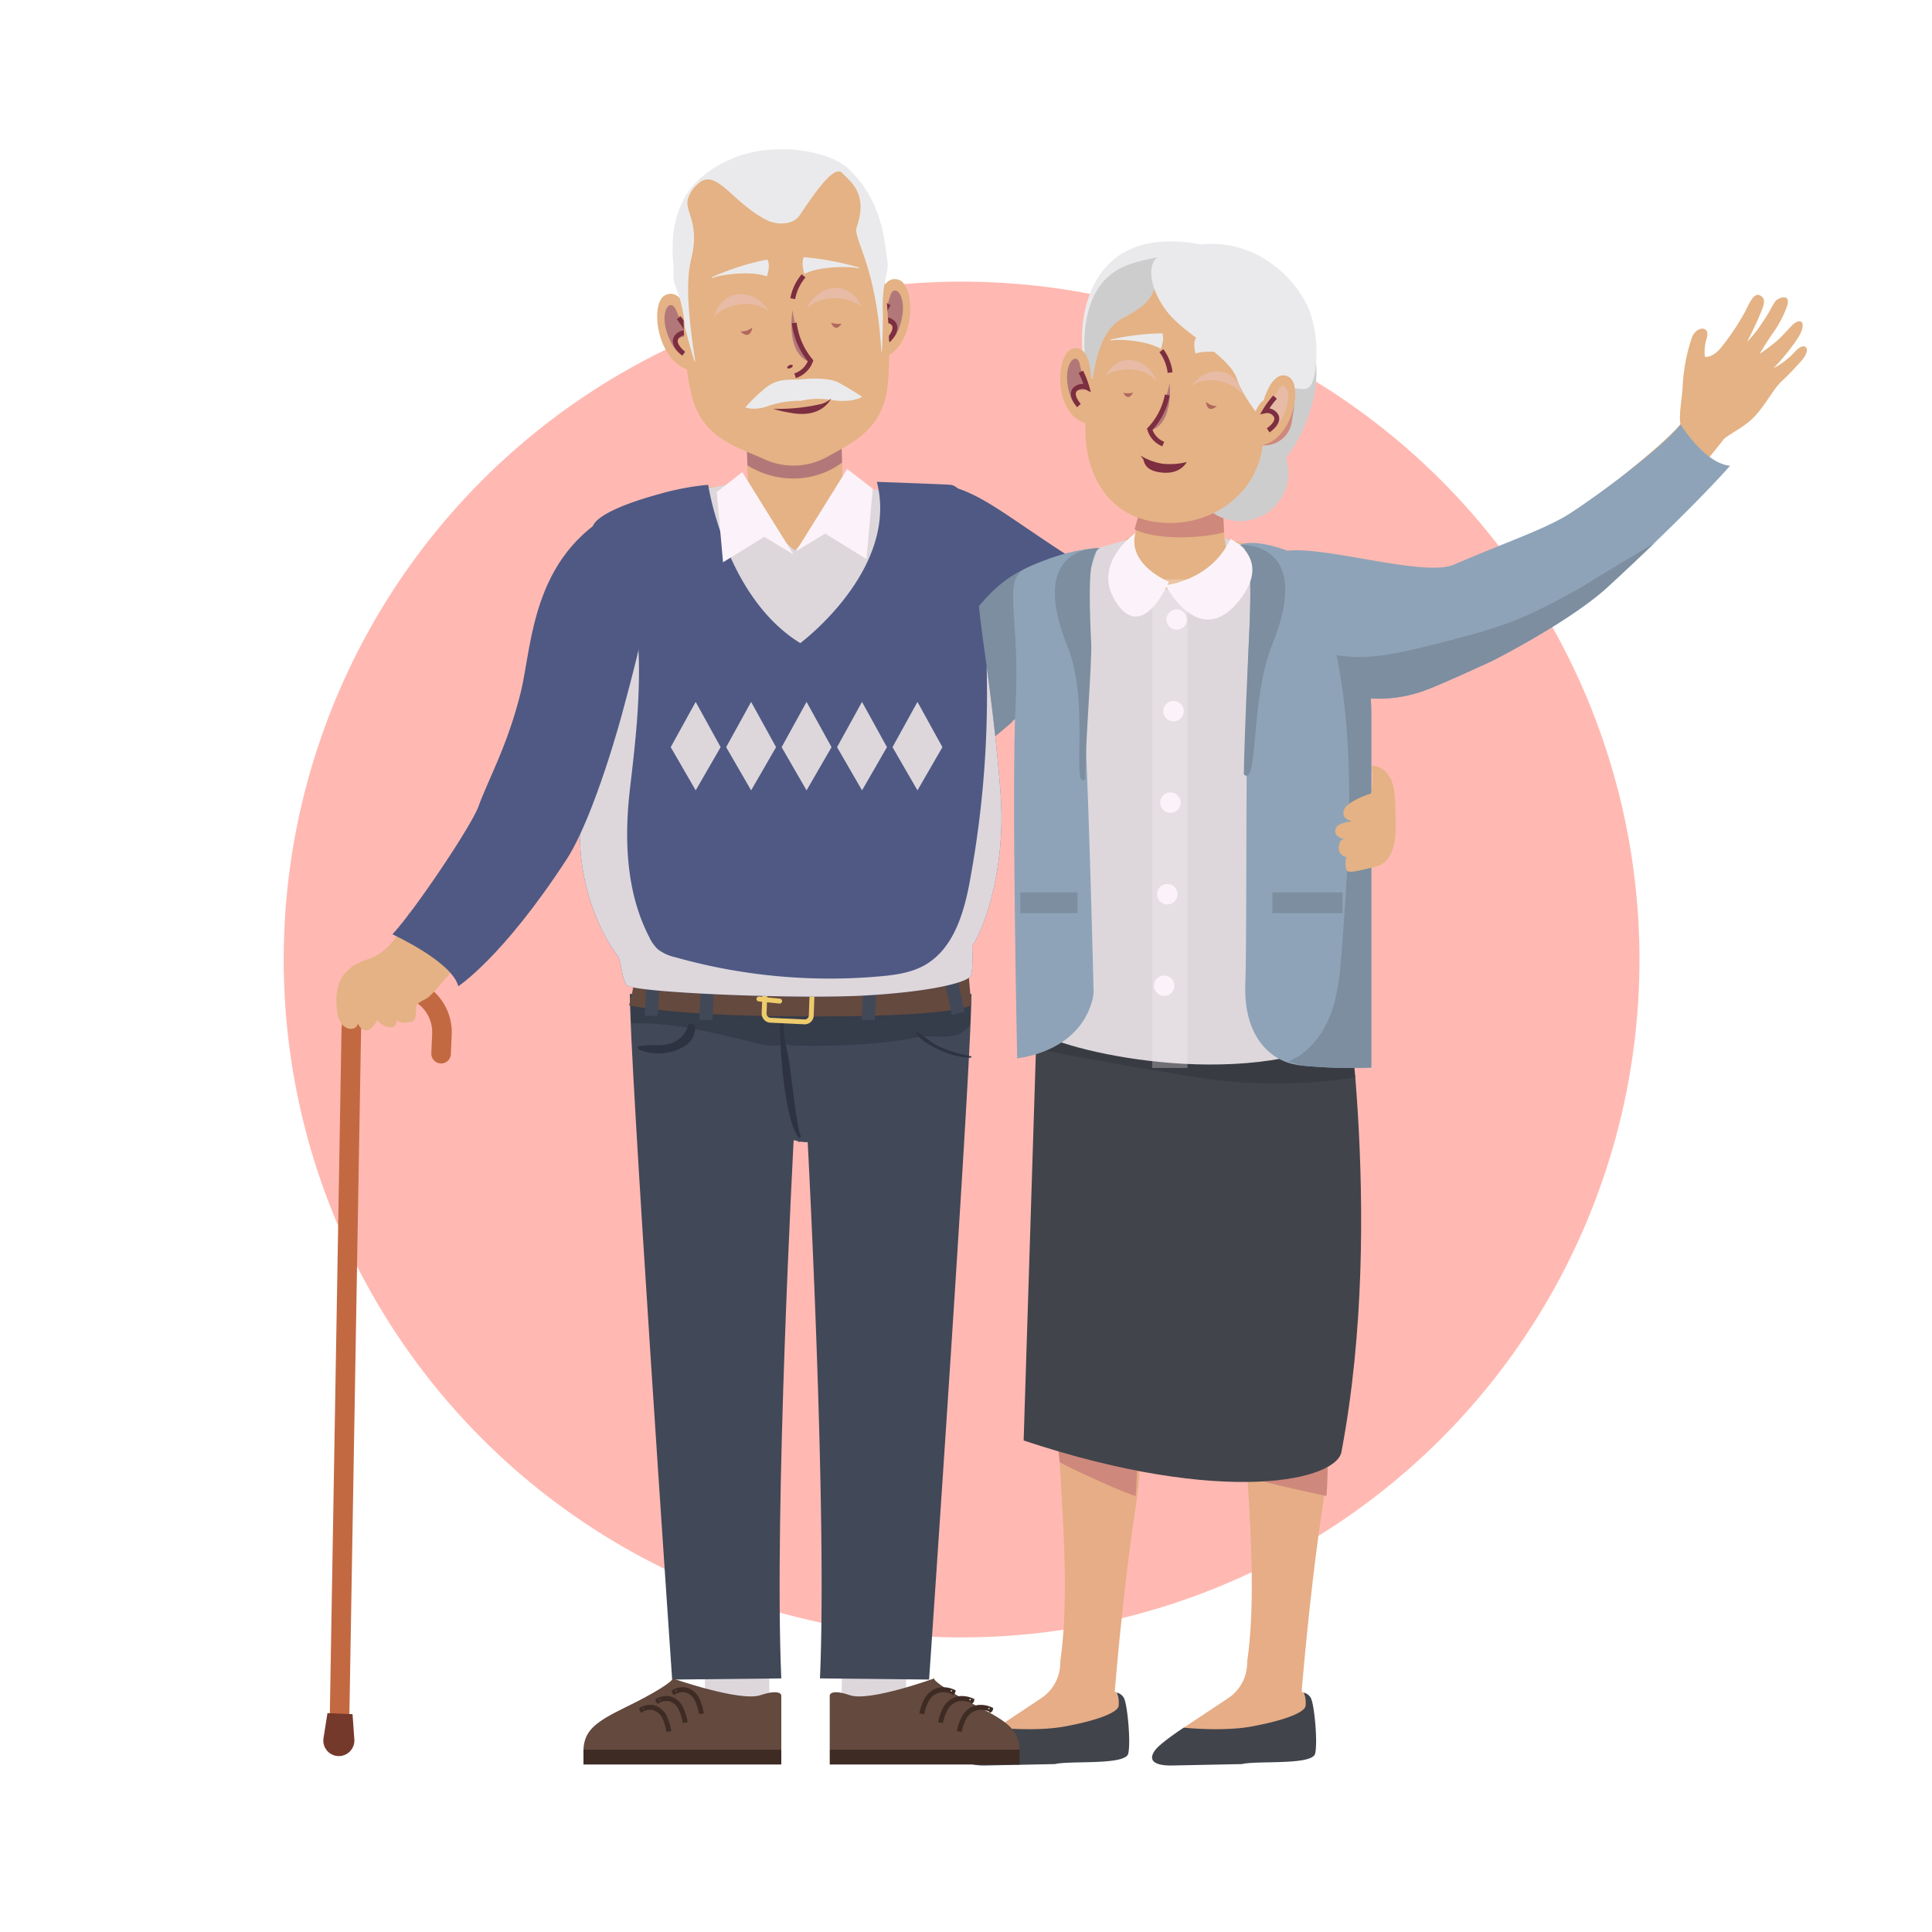 <svg xmlns="http://www.w3.org/2000/svg" xmlns:xlink="http://www.w3.org/1999/xlink" viewBox="0 0 395 395"><defs><style>
      .cls-1 {
        fill: #4d4d4d;
      }

      .cls-2 {
        clip-path: url(#clip-path);
      }

      .cls-3 {
        fill: #ffb9b2;
      }

      .cls-4 {
        fill: #4f5984;
      }

      .cls-5 {
        fill: #7c8e9f;
      }

      .cls-6 {
        fill: #cf887c;
      }

      .cls-7 {
        fill: #e4b284;
      }

      .cls-8 {
        fill: #e6ad86;
      }

      .cls-9 {
        fill: #41444b;
      }

      .cls-10 {
        fill: #393b43;
      }

      .cls-11 {
        fill: #ddd7dc;
      }

      .cls-12 {
        fill: #8ea3b8;
      }

      .cls-13, .cls-14 {
        fill: #fbf3f9;
      }

      .cls-13 {
        opacity: 0.28;
      }

      .cls-15 {
        fill: #3e2b24;
      }

      .cls-16 {
        fill: #63493e;
      }

      .cls-17, .cls-21, .cls-23, .cls-25 {
        fill: none;
        stroke-miterlimit: 10;
      }

      .cls-17 {
        stroke: #3e2b24;
      }

      .cls-18 {
        fill: #414858;
      }

      .cls-19 {
        fill: #353c4a;
      }

      .cls-20 {
        fill: #2d3341;
      }

      .cls-21 {
        stroke: #eecb6c;
      }

      .cls-21, .cls-23 {
        stroke-linecap: round;
        stroke-linejoin: round;
      }

      .cls-22 {
        fill: #b27879;
      }

      .cls-23 {
        stroke: #c36942;
        stroke-width: 4px;
      }

      .cls-24 {
        fill: #75392c;
      }

      .cls-25 {
        stroke: #7d2e40;
      }

      .cls-26 {
        fill: #7d2e40;
      }

      .cls-27 {
        fill: #b26760;
      }

      .cls-28 {
        fill: #eaeaec;
      }

      .cls-29 {
        fill: #e7bba5;
      }

      .cls-30 {
        fill: #cecdcd;
      }
    </style><clipPath id="clip-path"><rect id="Rectangle_234" data-name="Rectangle 234" class="cls-1" width="395" height="395" transform="translate(-3344 -4699)"></rect></clipPath></defs><g id="Mask_Group_23" data-name="Mask Group 23" class="cls-2" transform="translate(3344 4699)"><g id="Group_1236" data-name="Group 1236" transform="translate(-3286 -4668.483)"><ellipse id="Ellipse_118" data-name="Ellipse 118" class="cls-3" cx="138.597" cy="138.597" rx="138.597" ry="138.597" transform="translate(0 27.061)"></ellipse><g id="Group_1234" data-name="Group 1234" transform="translate(8.105 0)"><path id="Path_560" data-name="Path 560" class="cls-4" d="M165.12,89.21c7.32,1.492,12.51,6.259,25.144,14.41s50.579,22.168,56.246,21.922,6,4.475,6,4.475l-3.176,16.916s-32.148-12.149-53.87-18.985-30.334-15.863-30.334-15.863V89.21Z" transform="translate(-38.156 -20.619)"></path><path id="Path_561" data-name="Path 561" class="cls-5" d="M178.815,107.7c-21.93,0-24.059,11.242-31.872,17.885-11.449,9.734-17.9,12.418-21.322,12.972-4.152.677-30.572,2.991-41.091,1.1,0,0,2.091,8.473-.031,13.21,0,0,28.442,7.428,48.449,5.39,10.542-1.076,27.458-16.309,27.458-16.309s0-.054-.008-.154c3.945-2.553,8.966-6.09,11.349-8.489C182.591,122.386,184.475,107.7,178.815,107.7Z" transform="translate(-19.526 -24.892)"></path><path id="Path_562" data-name="Path 562" class="cls-6" d="M254.174,307.759c-1.146-4.86.6-22.629.6-22.629L236.3,287.222a42.581,42.581,0,0,0-.154,14.248C237.343,309.866,254.174,307.759,254.174,307.759Z" transform="translate(-54.456 -65.893)"></path><path id="Path_563" data-name="Path 563" class="cls-6" d="M207.034,307.759c-1.146-4.86.6-22.629.6-22.629l-18.469,2.091a42.582,42.582,0,0,0-.154,14.248C190.21,309.866,207.034,307.759,207.034,307.759Z" transform="translate(-43.562 -65.893)"></path><path id="Path_564" data-name="Path 564" class="cls-7" d="M229.576,89.13l.523,11a70.786,70.786,0,0,0,11.541,2.445s6.505,41.245-27.381,44.013c-25.774,2.1-12.064-40.976-12.064-40.976l9.727-6.551,2.022-8.65Z" transform="translate(-45.882 -20.601)"></path><path id="Path_565" data-name="Path 565" class="cls-6" d="M215.71,98.316l2.2-7.92,15.632-1.276.454,9.781C230.758,99.869,221.185,100.9,215.71,98.316Z" transform="translate(-49.847 -20.598)"></path><g id="Group_178" data-name="Group 178" transform="translate(131.222 235.961)"><path id="Path_566" data-name="Path 566" class="cls-8" d="M208.546,312.785l-7.612-5.905c-.961,2.722-3.4,4.613-5.229,6.828-2.461,15.893,3.106,45.181.023,66.534l11.019,7.651s1.638-21.36,4.483-39.891C214.452,327.118,208.546,312.785,208.546,312.785Z" transform="translate(-176.297 -306.88)"></path><path id="Path_567" data-name="Path 567" class="cls-8" d="M180.81,420.316l-1.73-4.637,9.212-6.12a8.692,8.692,0,0,0,3.752-7.259l11.549,6.213,1.2,4.383-1.346,2.945-8.074,1.023Z" transform="translate(-172.604 -328.93)"></path><path id="Path_568" data-name="Path 568" class="cls-9" d="M177.126,417.546s8.02.846,13.94-.254c7.113-1.323,10.749-2.914,10.98-4.183a5.535,5.535,0,0,0-.408-2.73A2.139,2.139,0,0,1,203.308,412c.531,1.523,1.23,8.343.7,10.819s-11.9,1.407-14.971,2.168l-14.379.292c-1.061.008-5.605,0-3.406-3.1C172.351,420.66,177.126,417.546,177.126,417.546Z" transform="translate(-170.658 -330.797)"></path></g><path id="Path_569" data-name="Path 569" class="cls-6" d="M209.71,320.68l-15.97,9.35c.454,3.222,1.184,8.85,1.584,12.495,1.922,1.192,13.625,6.513,15.532,6.928C211.679,338.673,210.971,325.609,209.71,320.68Z" transform="translate(-44.77 -74.108)"></path><g id="Group_179" data-name="Group 179" transform="translate(169.437 235.961)"><path id="Path_570" data-name="Path 570" class="cls-8" d="M258.246,312.785l-7.612-5.905c-.961,2.722-3.4,4.613-5.229,6.828-2.461,15.893,3.106,45.181.023,66.534l11.019,7.651s1.638-21.36,4.483-39.891C264.144,327.118,258.246,312.785,258.246,312.785Z" transform="translate(-225.997 -306.88)"></path><path id="Path_571" data-name="Path 571" class="cls-8" d="M230.51,420.316l-1.73-4.637,9.212-6.12a8.692,8.692,0,0,0,3.752-7.259l11.549,6.213,1.2,4.383-1.346,2.945-8.074,1.023Z" transform="translate(-222.305 -328.93)"></path><path id="Path_572" data-name="Path 572" class="cls-9" d="M226.826,417.546s8.02.846,13.94-.254c7.113-1.323,10.749-2.914,10.98-4.183a5.535,5.535,0,0,0-.407-2.73A2.14,2.14,0,0,1,253.008,412c.531,1.523,1.23,8.343.7,10.819s-11.9,1.407-14.971,2.168l-14.379.292c-1.061.008-5.605,0-3.406-3.1C222.051,420.66,226.826,417.546,226.826,417.546Z" transform="translate(-220.358 -330.797)"></path></g><path id="Path_573" data-name="Path 573" class="cls-6" d="M259.41,320.68l-15.97,9.35c.454,3.222.9,11.242,1.3,14.879,1.922,1.192,5.083,2,10.319,3.16q3.426.761,6.3,1.384C262.171,338.673,260.671,325.609,259.41,320.68Z" transform="translate(-56.255 -74.108)"></path><path id="Path_574" data-name="Path 574" class="cls-9" d="M189.447,209.73s33.225,7.9,61.567,2.791c0,0,9.3,53.855.231,101.943-.446,6.167-23.99,11.634-65.035-2Z" transform="translate(-43.03 -48.469)"></path><path id="Path_575" data-name="Path 575" class="cls-10" d="M211.124,210.34l-19.584,22.5s14.063,2.73,31.256,5.513a106.66,106.66,0,0,0,32.456,0l-5.036-20.815Z" transform="translate(-44.262 -48.61)"></path><path id="Path_576" data-name="Path 576" class="cls-11" d="M188.965,204.366c7.443,4.521,44.7,12.587,66.373-.338-.438-7.635-7.9-27.789-10.073-33.048-5.19-12.549-.523-18.123,1.038-30.664s2.391-26.666,2.391-26.666c-5.39-4.829-21.322-10.219-21.322-10.219s3.176,9.658-10.734,10.419c-6.228.338-5.206.085-6.951-2.353-4.575-6.405-1.507-7.9-1.507-7.9s-16.37,4.191-18.07,6.351-2.806,13.31-3.329,24.928C186.274,146.212,192.579,178.938,188.965,204.366Z" transform="translate(-43.155 -23.905)"></path><path id="Path_577" data-name="Path 577" class="cls-12" d="M200.7,106.06s-4.444,10.373-3.237,25.244,2.407,65.627,2.407,65.627-.6,11.149-15.632,13.471c0,0-1.169-55.946-.338-71.771.976-18.569-2.622-25.628,1.653-28.188C186.677,109.766,194.128,106.337,200.7,106.06Z" transform="translate(-42.382 -24.513)"></path><path id="Path_578" data-name="Path 578" class="cls-7" d="M366.981,50.325A16.072,16.072,0,0,1,362.6,53.7a46.153,46.153,0,0,0,4.613-5.636c1.869-2.668,1.522-4.206.4-3.891s-1.323,1-3.968,3.629a37.193,37.193,0,0,1-3.906,2.983s1.061-1.853,2.6-4.1a22.181,22.181,0,0,0,2.814-5.167c.869-2.091.046-2.614-1.315-2.1s-1.269,1.722-3.56,4.983a23.916,23.916,0,0,1-3.129,3.937s1.622-3.106,2.491-5.2,1.553-3.445.323-4.221-2.053.884-3.16,3.168a48.741,48.741,0,0,1-4.514,6.851c-2.038,2.845-3.745,2.453-3.745,2.453a8.917,8.917,0,0,1,.4-3.891c.7-2.545-2.153-2.4-3.045-.092a37.094,37.094,0,0,0-1.891,9.742c-.038,2.007-.884,6.436-.446,8.028-3.875,4.267-8.466,7.681-12.441,11.088C324.66,81.8,318.447,87.848,311.457,91.4c-8.75,4.444-18.4,5.475-25.5,7.2l1.407,16.839s11.78-2.368,27.535-11.849,15.894-12.01,24.182-20.115a179.211,179.211,0,0,0,13.372-15.309c1.569-1.261,3.583-2.153,5.467-3.829,2.637-2.353,4.337-6,6.136-7.774A61.128,61.128,0,0,0,368.449,52C370.441,49.587,368.949,48.126,366.981,50.325Z" transform="translate(-66.08 -8.954)"></path><path id="Path_579" data-name="Path 579" class="cls-12" d="M343.941,81.608s-4.675,5.4-15.548,15.855q-4.083,3.956-9.388,8.843c-7.774,7.182-23.675,15.194-23.675,15.194s-9.873,4.567-13.049,5.767a27.378,27.378,0,0,1-11.8,1.922c.054,1.161.092,2.276.092,3.345v72.132a104.737,104.737,0,0,1-14.317-.423s-.015-.008-.023,0a16.153,16.153,0,0,1-2.461-.507c-4.483-1.392-9.335-6.044-8.95-16.263.277-7.551.138-33.863.354-53.309.077-6.913.192-12.956.392-16.97.746-15.34,0-18.592-1.845-19.377,0,0,2.245-1.515,9.7,1.153h.015c.4-.038.823-.062,1.276-.069,8.966-.192,27.058,5.39,32.779,2.922,10.311-4.444,17.208-6.751,22.422-9.681,3.66-2.061,19.961-13.817,23.89-18.992C333.8,73.142,338.766,81.193,343.941,81.608Z" transform="translate(-56.319 -16.908)"></path><rect id="Rectangle_22" data-name="Rectangle 22" class="cls-5" width="14.34" height="4.244" transform="translate(194.036 151.941)"></rect><rect id="Rectangle_23" data-name="Rectangle 23" class="cls-5" width="11.711" height="4.244" transform="translate(142.496 151.941)"></rect><path id="Path_580" data-name="Path 580" class="cls-5" d="M250.353,125.475c-4.6,11.349-2.822,29.426-5.836,26.651.077-6.913.846-23.5,1.038-27.512.746-15.34,0-18.592-1.845-19.377C243.71,105.229,258.965,104.191,250.353,125.475Z" transform="translate(-56.317 -24.32)"></path><path id="Path_581" data-name="Path 581" class="cls-5" d="M197.148,126.313c4.6,11.349.592,29.711,3.606,26.935-.077-6.913,1.384-23.783,1.184-27.8-.746-15.34,0-18.592,1.845-19.377C203.792,106.068,188.536,105.03,197.148,126.313Z" transform="translate(-44.949 -24.513)"></path><rect id="Rectangle_24" data-name="Rectangle 24" class="cls-13" width="7.228" height="99.913" transform="translate(169.454 87.914)"></rect><path id="Path_582" data-name="Path 582" class="cls-14" d="M223.95,113.065s9.258-.838,13.256-9.435c0,0,9.2,4.1,1.261,13.21S223.95,113.065,223.95,113.065Z" transform="translate(-51.751 -23.951)"></path><path id="Path_583" data-name="Path 583" class="cls-14" d="M221.107,112s-8.558-3.406-6.836-9.973c0,0-8.8,6.059-4.237,13.725C215.617,125.105,221.107,112,221.107,112Z" transform="translate(-48.232 -23.582)"></path><ellipse id="Ellipse_20" data-name="Ellipse 20" class="cls-14" cx="2.084" cy="2.084" rx="2.084" ry="2.084" transform="matrix(0.948, -0.318, 0.318, 0.948, 171.826, 94.834)"></ellipse><path id="Path_584" data-name="Path 584" class="cls-14" d="M225.712,150.833A2.083,2.083,0,1,1,227.5,148.5,2.085,2.085,0,0,1,225.712,150.833Z" transform="translate(-51.614 -33.901)"></path><path id="Path_585" data-name="Path 585" class="cls-14" d="M224.892,175.173a2.083,2.083,0,1,1,1.792-2.338A2.085,2.085,0,0,1,224.892,175.173Z" transform="translate(-51.424 -39.525)"></path><path id="Path_586" data-name="Path 586" class="cls-14" d="M224.062,199.523a2.083,2.083,0,1,1,1.792-2.338A2.085,2.085,0,0,1,224.062,199.523Z" transform="translate(-51.232 -45.152)"></path><path id="Path_587" data-name="Path 587" class="cls-14" d="M223.232,223.863a2.083,2.083,0,1,1,1.792-2.338A2.085,2.085,0,0,1,223.232,223.863Z" transform="translate(-51.04 -50.777)"></path><path id="Path_588" data-name="Path 588" class="cls-5" d="M331.375,104.78q-4.094,3.945-9.381,8.827c-7.781,7.182-23.683,15.2-23.683,15.2s-9.873,4.567-13.048,5.767a27.427,27.427,0,0,1-11.811,1.922c.061,1.153.1,2.268.1,3.337v72.132a104.728,104.728,0,0,1-14.317-.423s-.015-.015-.023,0c-.861-.315-1.73-.577-2.622-.815,4.183-1.669,7.136-5.6,8.712-9.827,1.561-4.229,1.907-8.8,2.245-13.287,1.492-20,2.837-40.3-1.084-59.975,6.436,1.138,13-.454,19.346-2.045,6.436-1.607,12.918-3.229,19.015-5.828a126.354,126.354,0,0,0,15.463-8.335C323.986,109.209,327.669,106.987,331.375,104.78Z" transform="translate(-59.293 -24.217)"></path><g id="Group_180" data-name="Group 180" transform="translate(105.985 302.895)"><path id="Path_589" data-name="Path 589" class="cls-11" d="M138.078,393.93c2.576.208,5.167.369,7.766.5a55.549,55.549,0,0,0,5.928.861c-.361,3.445-.669,6.582-.753,8.85-.261,6.766.953,7.243.953,7.243l-14.071-.861c-.069-.469-.154-7.059.169-11.757C138.162,397.375,138.116,395.745,138.078,393.93Z" transform="translate(-137.836 -393.93)"></path></g><g id="Group_181" data-name="Group 181" transform="translate(103.535 312.637)"><path id="Path_590" data-name="Path 590" class="cls-15" d="M163.8,421.26c.431,0,9.681,3.3,9.681,3.3v3.03H134.65v-3.03Z" transform="translate(-134.65 -409.988)"></path><path id="Path_591" data-name="Path 591" class="cls-16" d="M156,406.6c-.146.554,3.276,2.891,9.25,5.913s8.089,4.813,8.227,8.666H134.65V410.037s.146-1.376,4.129,0S156,406.6,156,406.6Z" transform="translate(-134.65 -406.6)"></path></g><path id="Path_592" data-name="Path 592" class="cls-17" d="M165.281,410.181a.208.208,0,0,0,.208-.161,4.919,4.919,0,0,0-2.484-.4,4.034,4.034,0,0,0-2.791,1.884,9.557,9.557,0,0,0-1.084,3.022" transform="translate(-36.772 -94.653)"></path><path id="Path_593" data-name="Path 593" class="cls-17" d="M170.271,412.521a.208.208,0,0,0,.208-.161,4.919,4.919,0,0,0-2.484-.4,4.034,4.034,0,0,0-2.791,1.884,9.559,9.559,0,0,0-1.084,3.022" transform="translate(-37.925 -95.194)"></path><path id="Path_594" data-name="Path 594" class="cls-17" d="M175.261,414.871a.208.208,0,0,0,.208-.161,4.919,4.919,0,0,0-2.484-.4,4.034,4.034,0,0,0-2.791,1.884,9.557,9.557,0,0,0-1.084,3.022" transform="translate(-39.078 -95.737)"></path><g id="Group_182" data-name="Group 182" transform="translate(77.046 302.895)"><path id="Path_595" data-name="Path 595" class="cls-11" d="M114.094,393.93c-2.576.208-5.167.369-7.766.5a55.551,55.551,0,0,1-5.928.861c.361,3.445.669,6.582.754,8.85.261,6.766-.953,7.243-.953,7.243l14.071-.861c.069-.469.154-7.059-.169-11.757C114.01,397.375,114.056,395.745,114.094,393.93Z" transform="translate(-100.2 -393.93)"></path></g><path id="Path_596" data-name="Path 596" class="cls-18" d="M118.4,254.554c.046.469.415,3.952.961,9.042.554-9.189,1.545-29.273,2.276-38.446-20.492,2.822-40.1-.531-40.1-.531-.361,9.419,8.62,140.166,8.62,140.166l22.314-.238C110.948,329.946,115,254.5,115,254.5,118.137,255.284,118.391,254.746,118.4,254.554Z" transform="translate(-18.839 -51.91)"></path><path id="Path_597" data-name="Path 597" class="cls-19" d="M108.97,235.008c4.26.961,10.111-2.4,13.418,1.13.3-8.274-1.03-7.351-.761-10.68C102,227.711,81.55,224.62,81.55,224.62c.308,2.222.1,4.221.277,6.013C91.461,230.372,99.127,232.794,108.97,235.008Z" transform="translate(-18.845 -51.91)"></path><path id="Path_598" data-name="Path 598" class="cls-18" d="M161.639,224.62A151.156,151.156,0,0,1,127.36,225.8c.092,5.744-.684,22.229-1.061,28.027-.023.346-.046.692-.069,1.046a14.51,14.51,0,0,0,1.945-.377s4.052,75.446,2.53,110.047l22.314.238C153.019,364.786,162,234.039,161.639,224.62Z" transform="translate(-29.169 -51.91)"></path><path id="Path_599" data-name="Path 599" class="cls-19" d="M123.6,235.008c.807.323,16.293.523,25.666-1.423,4.906-1.015,8.373,1.153,11.449-2.522.269-1.9-.008-4.052.323-6.444a180.441,180.441,0,0,1-34.271,1.353C126.783,227.7,123.692,230.21,123.6,235.008Z" transform="translate(-28.562 -51.91)"></path><path id="Path_600" data-name="Path 600" class="cls-20" d="M125.659,255.021c-.946-2.13-2.115-14.955-2.737-17.239a27.659,27.659,0,0,1-.807-6.836.288.288,0,0,0-.577,0c-.392,4.344.784,21.022,3.7,24.4C125.444,255.59,125.767,255.274,125.659,255.021Z" transform="translate(-28.068 -53.307)"></path><path id="Path_601" data-name="Path 601" class="cls-16" d="M82.5,218.54s.223,1.784,21.783,2.868c22.375,1.123,40.622-.677,46.412-2.437l.569,6.52s-2.322,2.6-38.077,2.284c-23.567-.208-31.879-2.245-31.879-2.245S82.6,220.87,82.5,218.54Z" transform="translate(-18.789 -50.505)"></path><path id="Path_602" data-name="Path 602" class="cls-21" d="M125.529,229.506l-7.112-.338a1.377,1.377,0,0,1-1.207-1.492l.192-5.19a1.353,1.353,0,0,1,1.315-1.376l7.112.338a1.377,1.377,0,0,1,1.207,1.492l-.192,5.19A1.343,1.343,0,0,1,125.529,229.506Z" transform="translate(-27.085 -51.099)"></path><path id="Path_603" data-name="Path 603" class="cls-18" d="M145.823,229.091,143.17,229l.423-8.189,2.661.085Z" transform="translate(-33.084 -51.03)"></path><path id="Path_604" data-name="Path 604" class="cls-18" d="M102.633,229.091,99.98,229l.423-8.189,2.66.085Z" transform="translate(-23.104 -51.03)"></path><path id="Path_605" data-name="Path 605" class="cls-18" d="M169.2,227l-2.591.584-1.669-8.028,2.591-.592Z" transform="translate(-38.115 -50.602)"></path><path id="Path_606" data-name="Path 606" class="cls-18" d="M88.13,227.981l-2.66-.092L85.9,219.7l2.66.085Z" transform="translate(-19.75 -50.773)"></path><line id="Line_11" data-name="Line 11" class="cls-21" x2="4.244" y2="0.438" transform="translate(89.056 173.725)"></line><path id="Path_607" data-name="Path 607" class="cls-20" d="M168.779,239.671a30.249,30.249,0,0,1-6.244-1.884c-1.822-.853-3.091-2.145-4.783-3.083-.115-.069-.231.062-.177.146.846,1.53,3.1,2.745,4.867,3.552a16.1,16.1,0,0,0,6.29,1.561A.148.148,0,1,0,168.779,239.671Z" transform="translate(-36.41 -54.236)"></path><path id="Path_608" data-name="Path 608" class="cls-20" d="M95.313,233.21c-.015-.461-1.23-1.053-1.361-.607a5.464,5.464,0,0,1-3.706,3.96c-1.876.623-4.652.062-6.5.584-.377.108-.077.546.415.761a10.266,10.266,0,0,0,8-.277C94.152,236.747,95.383,235.263,95.313,233.21Z" transform="translate(-19.314 -53.718)"></path><g id="Group_183" data-name="Group 183" transform="translate(53.186 312.637)"><path id="Path_609" data-name="Path 609" class="cls-15" d="M79.25,421.26c-.446,0-10.08,3.3-10.08,3.3v3.03h40.445v-3.03Z" transform="translate(-69.17 -409.988)"></path><path id="Path_610" data-name="Path 610" class="cls-16" d="M87.378,406.6c.146.554-3.406,2.891-9.635,5.913s-8.42,4.813-8.573,8.666h40.445V410.037s-.146-1.376-4.3,0S87.378,406.6,87.378,406.6Z" transform="translate(-69.17 -406.6)"></path></g><path id="Path_611" data-name="Path 611" class="cls-17" d="M93.527,410.181a.182.182,0,0,1-.177-.161,3.785,3.785,0,0,1,2.161-.4,3.539,3.539,0,0,1,2.422,1.884,10.308,10.308,0,0,1,.938,3.022" transform="translate(-21.571 -94.653)"></path><path id="Path_612" data-name="Path 612" class="cls-17" d="M89.207,412.521a.182.182,0,0,1-.177-.161,3.785,3.785,0,0,1,2.161-.4,3.539,3.539,0,0,1,2.422,1.884,10.31,10.31,0,0,1,.938,3.022" transform="translate(-20.573 -95.194)"></path><path id="Path_613" data-name="Path 613" class="cls-17" d="M84.877,414.871a.182.182,0,0,1-.177-.161,3.785,3.785,0,0,1,2.161-.4,3.539,3.539,0,0,1,2.422,1.884,10.309,10.309,0,0,1,.938,3.022" transform="translate(-19.573 -95.737)"></path><g id="Group_184" data-name="Group 184" transform="translate(86.342 51.529)"><rect id="Rectangle_25" data-name="Rectangle 25" class="cls-7" width="19.361" height="19.8" transform="translate(20.064 25.071) rotate(178.39)"></rect><path id="Path_614" data-name="Path 614" class="cls-22" d="M112.651,80.1a17.466,17.466,0,0,0,9.573,2.7A16.554,16.554,0,0,0,132,79.553l-.354-12.533-19.354.546Z" transform="translate(-112.29 -67.02)"></path></g><path id="Path_615" data-name="Path 615" class="cls-7" d="M135.283,89.9s-1.061-.431-11.526-1.069c-9.95-.615-11.672.185-23.444.761,0,0-7.089,36.647,16.662,33.34C153.644,117.829,135.283,89.9,135.283,89.9Z" transform="translate(-22.951 -20.481)"></path><path id="Path_616" data-name="Path 616" class="cls-11" d="M107.7,91.6l.469-2.991-9.873,1.5L96.33,102.935l13.087,18.046,6.882,17.57,9.988-12.31,11.6-9.012,4.667-14.463L139.9,91.124,134.261,89.9l-4.168-.308-11.526,13.072Z" transform="translate(-22.26 -20.48)"></path><path id="Path_617" data-name="Path 617" class="cls-11" d="M106.69,107.816l7.958-3.114,5.475,2.153-1.1,16.816h5.859l-1.638-16.816,4.014-2.153,7.466-1.453-2.807-6.259L121.284,104.6l-7.235-5.559-7.359,2.4Z" transform="translate(-24.654 -22.417)"></path><path id="Path_618" data-name="Path 618" class="cls-4" d="M148.393,183.309s.277,4.913-.285,6.128-7.266,3.16-21.291,4c-14.01.83-47.927-.577-49.042-2.1s-1.107-5.252-1.945-6.167S69.51,176.4,68.4,164.7c-.946-9.934.915-52.1,2.353-66.773.254-2.645,7.558-5.336,13.687-7A54.161,54.161,0,0,1,94.43,89.04s3.437,22.914,18.831,32.371c0,0,20.269-15.071,15.655-32.971,0,0,13.033.454,14.971.6,4.314.323,4.36,11.872,6.213,27.719.215,1.822.684,5.144,1.253,9.35.961,7.1,2.176,16.747,2.868,26.182C155.336,167.308,150.892,179.864,148.393,183.309Z" transform="translate(-15.747 -20.441)"></path><path id="Path_619" data-name="Path 619" class="cls-14" d="M125.67,101.834,136.15,85.01l5.221,4.06-1.292,14.363-8.435-5.206Z" transform="translate(-29.04 -19.648)"></path><path id="Path_620" data-name="Path 620" class="cls-14" d="M120.3,102.684,109.823,85.86l-5.213,4.068,1.284,14.356,8.435-5.206Z" transform="translate(-24.173 -19.845)"></path><path id="Path_621" data-name="Path 621" class="cls-23" d="M4.26,374.463,6.7,231.591a9.274,9.274,0,0,1,9.658-8.873h0a9.274,9.274,0,0,1,8.873,9.658l-.169,4.006" transform="translate(-0.984 -51.469)"></path><path id="Path_622" data-name="Path 622" class="cls-24" d="M3.037,424.611h0a3.172,3.172,0,0,1-3-3.66l.807-5.121,5.129.215.369,5.175A3.187,3.187,0,0,1,3.037,424.611Z" transform="translate(0 -96.096)"></path><g id="Group_185" data-name="Group 185" transform="translate(2.669 155.909)"><path id="Path_623" data-name="Path 623" class="cls-7" d="M18.295,202.77s-2.322,7.789-8.466,9.719-6.751,6.39-6.2,10.665S7.7,227.3,7.845,225.561c0,0,.807,2.045,2.437,1.238a5.6,5.6,0,0,0,1.569-1.938,3.6,3.6,0,0,0,2.714,1.538c1.561-.108,1.192-1.7,1.192-1.7s.208,1.169,2.783.569c.646-.154,1.184.138,1.238-2.883.023-1.2,1.584-1.4,2.591-2.222,1.53-1.253,6.843-7.958,6.843-7.958Z" transform="translate(-3.471 -202.77)"></path></g><path id="Path_624" data-name="Path 624" class="cls-11" d="M148.393,186.161s.277,4.913-.285,6.128-7.266,3.16-21.291,4c-14.01.83-47.927-.577-49.042-2.1s-1.107-5.252-1.945-6.167-6.32-8.773-7.428-20.469c-.946-9.934.915-52.1,2.353-66.773,5.106,2.007,5.044,5.536,6.836,10.426,4.506,12.257,2.322,30.226.869,42.652-1.215,10.357-.861,21.3,3.937,30.541a7.964,7.964,0,0,0,1.745,2.461,9.031,9.031,0,0,0,3.552,1.622A116.443,116.443,0,0,0,129.47,192.4c3.122-.277,6.321-.707,9.073-2.207,6.321-3.483,8.4-11.426,9.611-18.539a208.645,208.645,0,0,0,3.2-42.683c.961,7.1,2.176,16.747,2.868,26.182C155.336,170.159,150.892,182.716,148.393,186.161Z" transform="translate(-15.747 -23.293)"></path><path id="Path_625" data-name="Path 625" class="cls-4" d="M66.458,94.676c-19.677,8.666-19.4,28.112-21.837,38.077-2.668,10.888-6.628,17.785-8.658,23.406-1.422,3.96-13.141,21.407-17.593,26.143,0,0,12.2,5.575,13.464,10.611,0,0,9-5.782,22.1-25.859,5.79-8.873,11.388-29.834,11.388-29.834s2.868-10.5,3.522-13.825C73.424,100.243,71.641,92.392,66.458,94.676Z" transform="translate(-4.245 -21.795)"></path><path id="Path_626" data-name="Path 626" class="cls-11" d="M102.574,156.2l-5.1-9.258L92.37,156.2l5.106,8.835Z" transform="translate(-21.345 -33.96)"></path><path id="Path_627" data-name="Path 627" class="cls-11" d="M117.314,156.2l-5.1-9.258L107.11,156.2l5.106,8.835Z" transform="translate(-24.751 -33.96)"></path><path id="Path_628" data-name="Path 628" class="cls-11" d="M132.064,156.2l-5.106-9.258-5.1,9.258,5.1,8.835Z" transform="translate(-28.16 -33.96)"></path><path id="Path_629" data-name="Path 629" class="cls-11" d="M146.8,156.2l-5.1-9.258L136.6,156.2l5.106,8.835Z" transform="translate(-31.566 -33.96)"></path><path id="Path_630" data-name="Path 630" class="cls-11" d="M161.544,156.2l-5.1-9.258L151.34,156.2l5.106,8.835Z" transform="translate(-34.972 -33.96)"></path><path id="XMLID_43_" class="cls-7" d="M281.285,171.017c.146,5.836.977,12.395-4.329,13.648-3.775.892-5.436,1.361-5.636.454a4.524,4.524,0,0,1,.023-2.537,1.843,1.843,0,0,1-1.561-2.076c.2-1.807,1.23-1.576,1.23-1.576s-2.66-.361-1.776-2.33c.454-1.007,3.13-1.323,3.13-1.323s-2.214-.538-1.5-2.361,5.544-3.329,5.544-3.329a17.326,17.326,0,0,0,.092-5.628C276.5,163.951,281.1,163.582,281.285,171.017Z" transform="translate(-62.174 -37.891)"></path><path id="XMLID_42_" class="cls-7" d="M95.627,44.212s-1.469-7.166-5.136-5.544-1.538,15.863,6.759,15.563c0,0,1.63-.723.707-5.021C97.026,44.9,95.627,44.212,95.627,44.212Z" transform="translate(-20.511 -8.884)"></path><g id="XMLID_39_" transform="translate(69.758 31.866)"><path id="XMLID_41_" class="cls-22" d="M95.949,47.563a23.944,23.944,0,0,1-2.783-4.913c-1.238-3.176-3.975.338-1.33,5.967,1.6,3.391,2.814,2.768,2.814,2.768S93.081,49,93.258,48.478C93.412,48.047,95.949,47.563,95.949,47.563Z" transform="translate(-90.722 -41.448)"></path><path id="XMLID_40_" class="cls-25" d="M95.311,52.159s-2.33-1.73-1.576-3.214a2.266,2.266,0,0,1,2.553-1.007A18.689,18.689,0,0,0,94.281,44.8" transform="translate(-91.384 -42.223)"></path></g><path id="XMLID_38_" class="cls-7" d="M146.729,40.821s.523-7.3,4.375-6.167,3.591,15.524-4.675,16.309c0,0-1.707-.5-1.353-4.89S146.729,40.821,146.729,40.821Z" transform="translate(-33.513 -7.985)"></path><g id="XMLID_35_" transform="translate(113.692 28.871)"><path id="XMLID_37_" class="cls-22" d="M147.86,44.133a24.173,24.173,0,0,0,2.122-5.236c.815-3.306,3.991-.177,2.1,5.744-1.138,3.575-2.43,3.114-2.43,3.114s1.246-2.568,1-3.06C150.436,44.279,147.86,44.133,147.86,44.133Z" transform="translate(-147.86 -37.553)"></path><path id="XMLID_36_" class="cls-25" d="M149.725,48.585s2.091-2.022,1.146-3.391a2.274,2.274,0,0,0-2.66-.669,18.567,18.567,0,0,1,1.584-3.376" transform="translate(-147.941 -38.384)"></path></g><path id="XMLID_34_" class="cls-7" d="M134.207,11.639C131.085-.571,110.855-4.278,98.16,7.594c-4.083,3.814-2.076,17.47-2.268,20.584-.323,5.252-.277,16.109,1.738,23.037,2.361,8.12,9.227,9.765,14.84,12.341a14.247,14.247,0,0,0,12.487-.5c5.182-2.922,11.465-5.6,12.464-14.44C138.728,37.182,136.114,19.074,134.207,11.639Z" transform="translate(-22.083 -0.086)"></path><path id="XMLID_33_" class="cls-26" d="M124.464,57.421c.077.161-.108.408-.408.554s-.615.131-.692-.023.108-.408.408-.554S124.387,57.259,124.464,57.421Z" transform="translate(-28.503 -13.243)"></path><path id="XMLID_32_" class="cls-22" d="M124.691,42.82s-1.607,8.843,3.66,10.657A30.1,30.1,0,0,1,124.691,42.82Z" transform="translate(-28.76 -9.899)"></path><path id="XMLID_31_" class="cls-25" d="M125.21,46.19a14.971,14.971,0,0,0,3.345,7.735,5.016,5.016,0,0,1-3.168,3.06" transform="translate(-28.934 -10.678)"></path><path id="XMLID_30_" class="cls-25" d="M127.034,33.67a9.926,9.926,0,0,0-2.214,4.667" transform="translate(-28.844 -7.785)"></path><path id="XMLID_29_" class="cls-27" d="M110.88,48.2a3.567,3.567,0,0,0,2.445-.8S113.033,50.153,110.88,48.2Z" transform="translate(-25.622 -10.957)"></path><path id="XMLID_28_" class="cls-27" d="M135,46.13a5.123,5.123,0,0,0,2.138.2S135.984,48.329,135,46.13Z" transform="translate(-31.196 -10.664)"></path><path id="XMLID_27_" class="cls-28" d="M114.553,32.782s.83-2.384.062-3.452a52.013,52.013,0,0,0-11.2,3.56s-.592.431.484.038S111.062,31.5,114.553,32.782Z" transform="translate(-23.859 -6.782)"></path><path id="XMLID_26_" class="cls-28" d="M127.8,32.137s-.738-2.284-.115-3.437a56.018,56.018,0,0,1,11.172,2.091s.638.346-.477.1S131.091,30.407,127.8,32.137Z" transform="translate(-29.448 -6.636)"></path><path id="XMLID_25_" class="cls-29" d="M103.92,43.13c1.738-2.238,7.7-3.975,11.218-1.076,0,0-2.176-3.845-6.221-3.529S103.92,43.13,103.92,43.13Z" transform="translate(-24.014 -8.902)"></path><path id="XMLID_24_" class="cls-29" d="M139.755,40.784c-2.015-1.991-8.158-2.945-11.265.4,0,0,1.661-4.091,5.705-4.306S139.755,40.784,139.755,40.784Z" transform="translate(-29.692 -8.524)"></path><path id="XMLID_23_" class="cls-28" d="M128.909,4.084c-2.868-2.7-9.05-4.444-15.578-4.014A24.133,24.133,0,0,0,98.368,6.083c-7.335,6.851-5.159,17.024-5.306,18.862-.169,2.1.408,2.953,1.246,5.49a28.289,28.289,0,0,1,1.061,5.859s2.614,10.134,2.022,6.313c-2.484-16.032-.846-19.115-.408-21.63,1.407-8.151-3.5-9.012.561-13.448s7.066,3.145,14.617,6.982c1.745.884,5.229,1.169,6.69-1.007,3.622-5.405,7.159-10.35,8.735-8.612s5.329,4.083,2.93,11.019c-.83,2.414,3.845,7.312,4.983,24.705.254,3.86.377-6.959.377-6.959a28.154,28.154,0,0,1,.284-5.944c.5-2.622.961-3.545.523-5.605C136.283,20.285,136.214,10.966,128.909,4.084Z" transform="translate(-21.46 -0.005)"></path><path id="Path_631" data-name="Path 631" class="cls-28" d="M123.365,61.165c-2.368.085-4.544-.231-6.936,1.661a34.515,34.515,0,0,0-4.229,4.029s1.807.815,4.829-.315a20.116,20.116,0,0,1,6.62-1.023,15.712,15.712,0,0,1,6.39-.123c4.206.584,6.067-.684,6.067-.684s-2.176-1.461-4.752-2.868C128.786,60.45,123.365,61.165,123.365,61.165Z" transform="translate(-25.927 -14.096)"></path><path id="Path_632" data-name="Path 632" class="cls-26" d="M119.61,68.389a38.8,38.8,0,0,0,9.273-.869,4.951,4.951,0,0,0,2.56-1.23s-1.745,4.068-8.058,2.953A24.481,24.481,0,0,1,119.61,68.389Z" transform="translate(-27.64 -15.323)"></path><path id="Path_633" data-name="Path 633" class="cls-30" d="M250.527,84.671a9.9,9.9,0,1,1-8.135-11.4A9.9,9.9,0,0,1,250.527,84.671Z" transform="translate(-53.345 -16.903)"></path><path id="Path_634" data-name="Path 634" class="cls-30" d="M248.4,61.187,243.09,80.095c6.982-1.315,11.4-5.413,14.563-14.294a25.319,25.319,0,0,0,.492-16.07s-3.429,2.86-5.1,4.59Z" transform="translate(-56.174 -11.496)"></path><path id="Path_635" data-name="Path 635" class="cls-28" d="M225.39,29.467c-.623-1.169,1.646-4.137.569-4.344C209.6,22.024,203.376,31,201.984,40.532a31.08,31.08,0,0,0,1.7,14.979l11.572-17.739Z" transform="translate(-46.609 -5.665)"></path><path id="Path_636" data-name="Path 636" class="cls-7" d="M217.895,84.382c-12.356-1.161-16.493-12.949-14.948-22.96l3.06-20.215a7.47,7.47,0,0,1,8.52-6.244L243.4,39.431l-4.583,29.626C237.279,79.068,227.983,85.327,217.895,84.382Z" transform="translate(-46.826 -8.063)"></path><path id="Path_637" data-name="Path 637" class="cls-6" d="M249.1,74.484h0l2.145-13.864h0a5.671,5.671,0,0,1,4.737,6.467l-.415,2.668A5.67,5.67,0,0,1,249.1,74.484Z" transform="translate(-57.563 -14.012)"></path><path id="Path_638" data-name="Path 638" class="cls-30" d="M217.848,32.153C216.087,37,215.8,38.081,210.182,41.1s-5.682,11.98-6.567,13.94a30.376,30.376,0,0,1-1.169-10.942c.454-6.236,2.822-10.757,6.928-13.041s11.088-2.783,11.088-2.783Z" transform="translate(-46.764 -6.537)"></path><path id="Path_639" data-name="Path 639" class="cls-28" d="M221.8,27.727c-2.883,1.361-1.876,7.251,2.045,11.857,3.66,4.3,12.364,8.666,13.825,13.218s7.758,11.526,7.758,11.526.154-5.905,2.56-8.843c1.884-2.3,4.529,1.845,5.567-3.768a26.045,26.045,0,0,0-.961-12.626C249.968,31.825,238.434,19.876,221.8,27.727Z" transform="translate(-50.872 -5.817)"></path><path id="Path_640" data-name="Path 640" class="cls-26" d="M226.73,82.773a14.054,14.054,0,0,1-5.013.338,12.555,12.555,0,0,1-4.437-1.661l.6.807c.169.538.292,2.422,4.068,2.691C225.607,85.2,226.73,82.773,226.73,82.773Z" transform="translate(-50.21 -18.826)"></path><path id="XMLID_22_" class="cls-7" d="M249.145,65.257s1.8-6.574,5.113-4.844.477,14.848-7.22,14.063c0,0-1.469-.769-.354-4.713S249.145,65.257,249.145,65.257Z" transform="translate(-56.908 -13.897)"></path><path id="XMLID_21_" class="cls-29" d="M249.96,68.374a22.451,22.451,0,0,0,2.883-4.4c1.338-2.876,3.675.561.877,5.628-1.692,3.06-2.783,2.407-2.783,2.407s1.6-2.122,1.469-2.622C252.29,68.981,249.96,68.374,249.96,68.374Z" transform="translate(-57.761 -14.546)"></path><path id="XMLID_20_" class="cls-25" d="M251.034,72.7s2.276-1.469,1.661-2.891a2.121,2.121,0,0,0-2.314-1.092,17.464,17.464,0,0,1,2.061-2.8" transform="translate(-57.858 -15.237)"></path><g id="XMLID_15_" transform="translate(150.653 40.665)"><path id="XMLID_19_" class="cls-7" d="M202.235,58.965s-.046-6.82-3.691-6.005-4.283,14.225,3.36,15.448c0,0,1.622-.361,1.553-4.467S202.235,58.965,202.235,58.965Z" transform="translate(-195.928 -52.892)"></path><g id="XMLID_16_" transform="translate(1.399 2.156)"><path id="XMLID_18_" class="cls-22" d="M202.055,62.012a22.433,22.433,0,0,1-1.653-5c-.554-3.129-3.7-.408-2.3,5.213.846,3.391,2.068,3.045,2.068,3.045s-1-2.468-.746-2.907C199.641,61.989,202.055,62.012,202.055,62.012Z" transform="translate(-197.748 -55.695)"></path><path id="XMLID_17_" class="cls-25" d="M200.567,66.073s-1.822-2.007-.861-3.222a2.12,2.12,0,0,1,2.514-.461,17.112,17.112,0,0,0-1.269-3.229" transform="translate(-198.135 -56.496)"></path></g></g><path id="XMLID_14_" class="cls-22" d="M223.8,62.25s.961,8.32-4.044,9.688A28.087,28.087,0,0,0,223.8,62.25Z" transform="translate(-50.783 -14.389)"></path><path id="XMLID_13_" class="cls-25" d="M223.323,65.35a13.964,13.964,0,0,1-3.583,6.989,4.683,4.683,0,0,0,2.76,3.037" transform="translate(-50.778 -15.105)"></path><path id="XMLID_12_" class="cls-25" d="M222.84,53.57a9.259,9.259,0,0,1,1.776,4.475" transform="translate(-51.494 -12.383)"></path><path id="XMLID_11_" class="cls-27" d="M236.92,68.042a3.315,3.315,0,0,1-2.23-.892C234.7,67.158,234.805,69.734,236.92,68.042Z" transform="translate(-54.233 -15.521)"></path><path id="XMLID_6_" class="cls-27" d="M214.7,64.71a4.8,4.8,0,0,1-2,.054S213.653,66.694,214.7,64.71Z" transform="translate(-49.151 -14.957)"></path><path id="XMLID_5_" class="cls-28" d="M231.828,53.334s-.63-2.268.154-3.214a48.349,48.349,0,0,1,10.2,3.983s.523.431-.454.008S235.157,52.35,231.828,53.334Z" transform="translate(-53.516 -11.586)"></path><path id="XMLID_3_" class="cls-28" d="M219.56,52.131s.823-2.076.315-3.191a52.171,52.171,0,0,0-10.519,1.269s-.615.284.438.123S216.6,50.324,219.56,52.131Z" transform="translate(-48.337 -11.313)"></path><path id="XMLID_2_" class="cls-29" d="M241.185,63.706c-1.484-2.184-6.92-4.168-10.365-1.676,0,0,2.261-3.445,6-2.907S241.185,63.706,241.185,63.706Z" transform="translate(-53.338 -13.653)"></path><path id="XMLID_1_" class="cls-29" d="M207.99,59.338c1.992-1.73,7.766-2.245,10.45,1.053,0,0-1.3-3.906-5.044-4.352S207.99,59.338,207.99,59.338Z" transform="translate(-48.063 -12.945)"></path></g></g></g></svg>